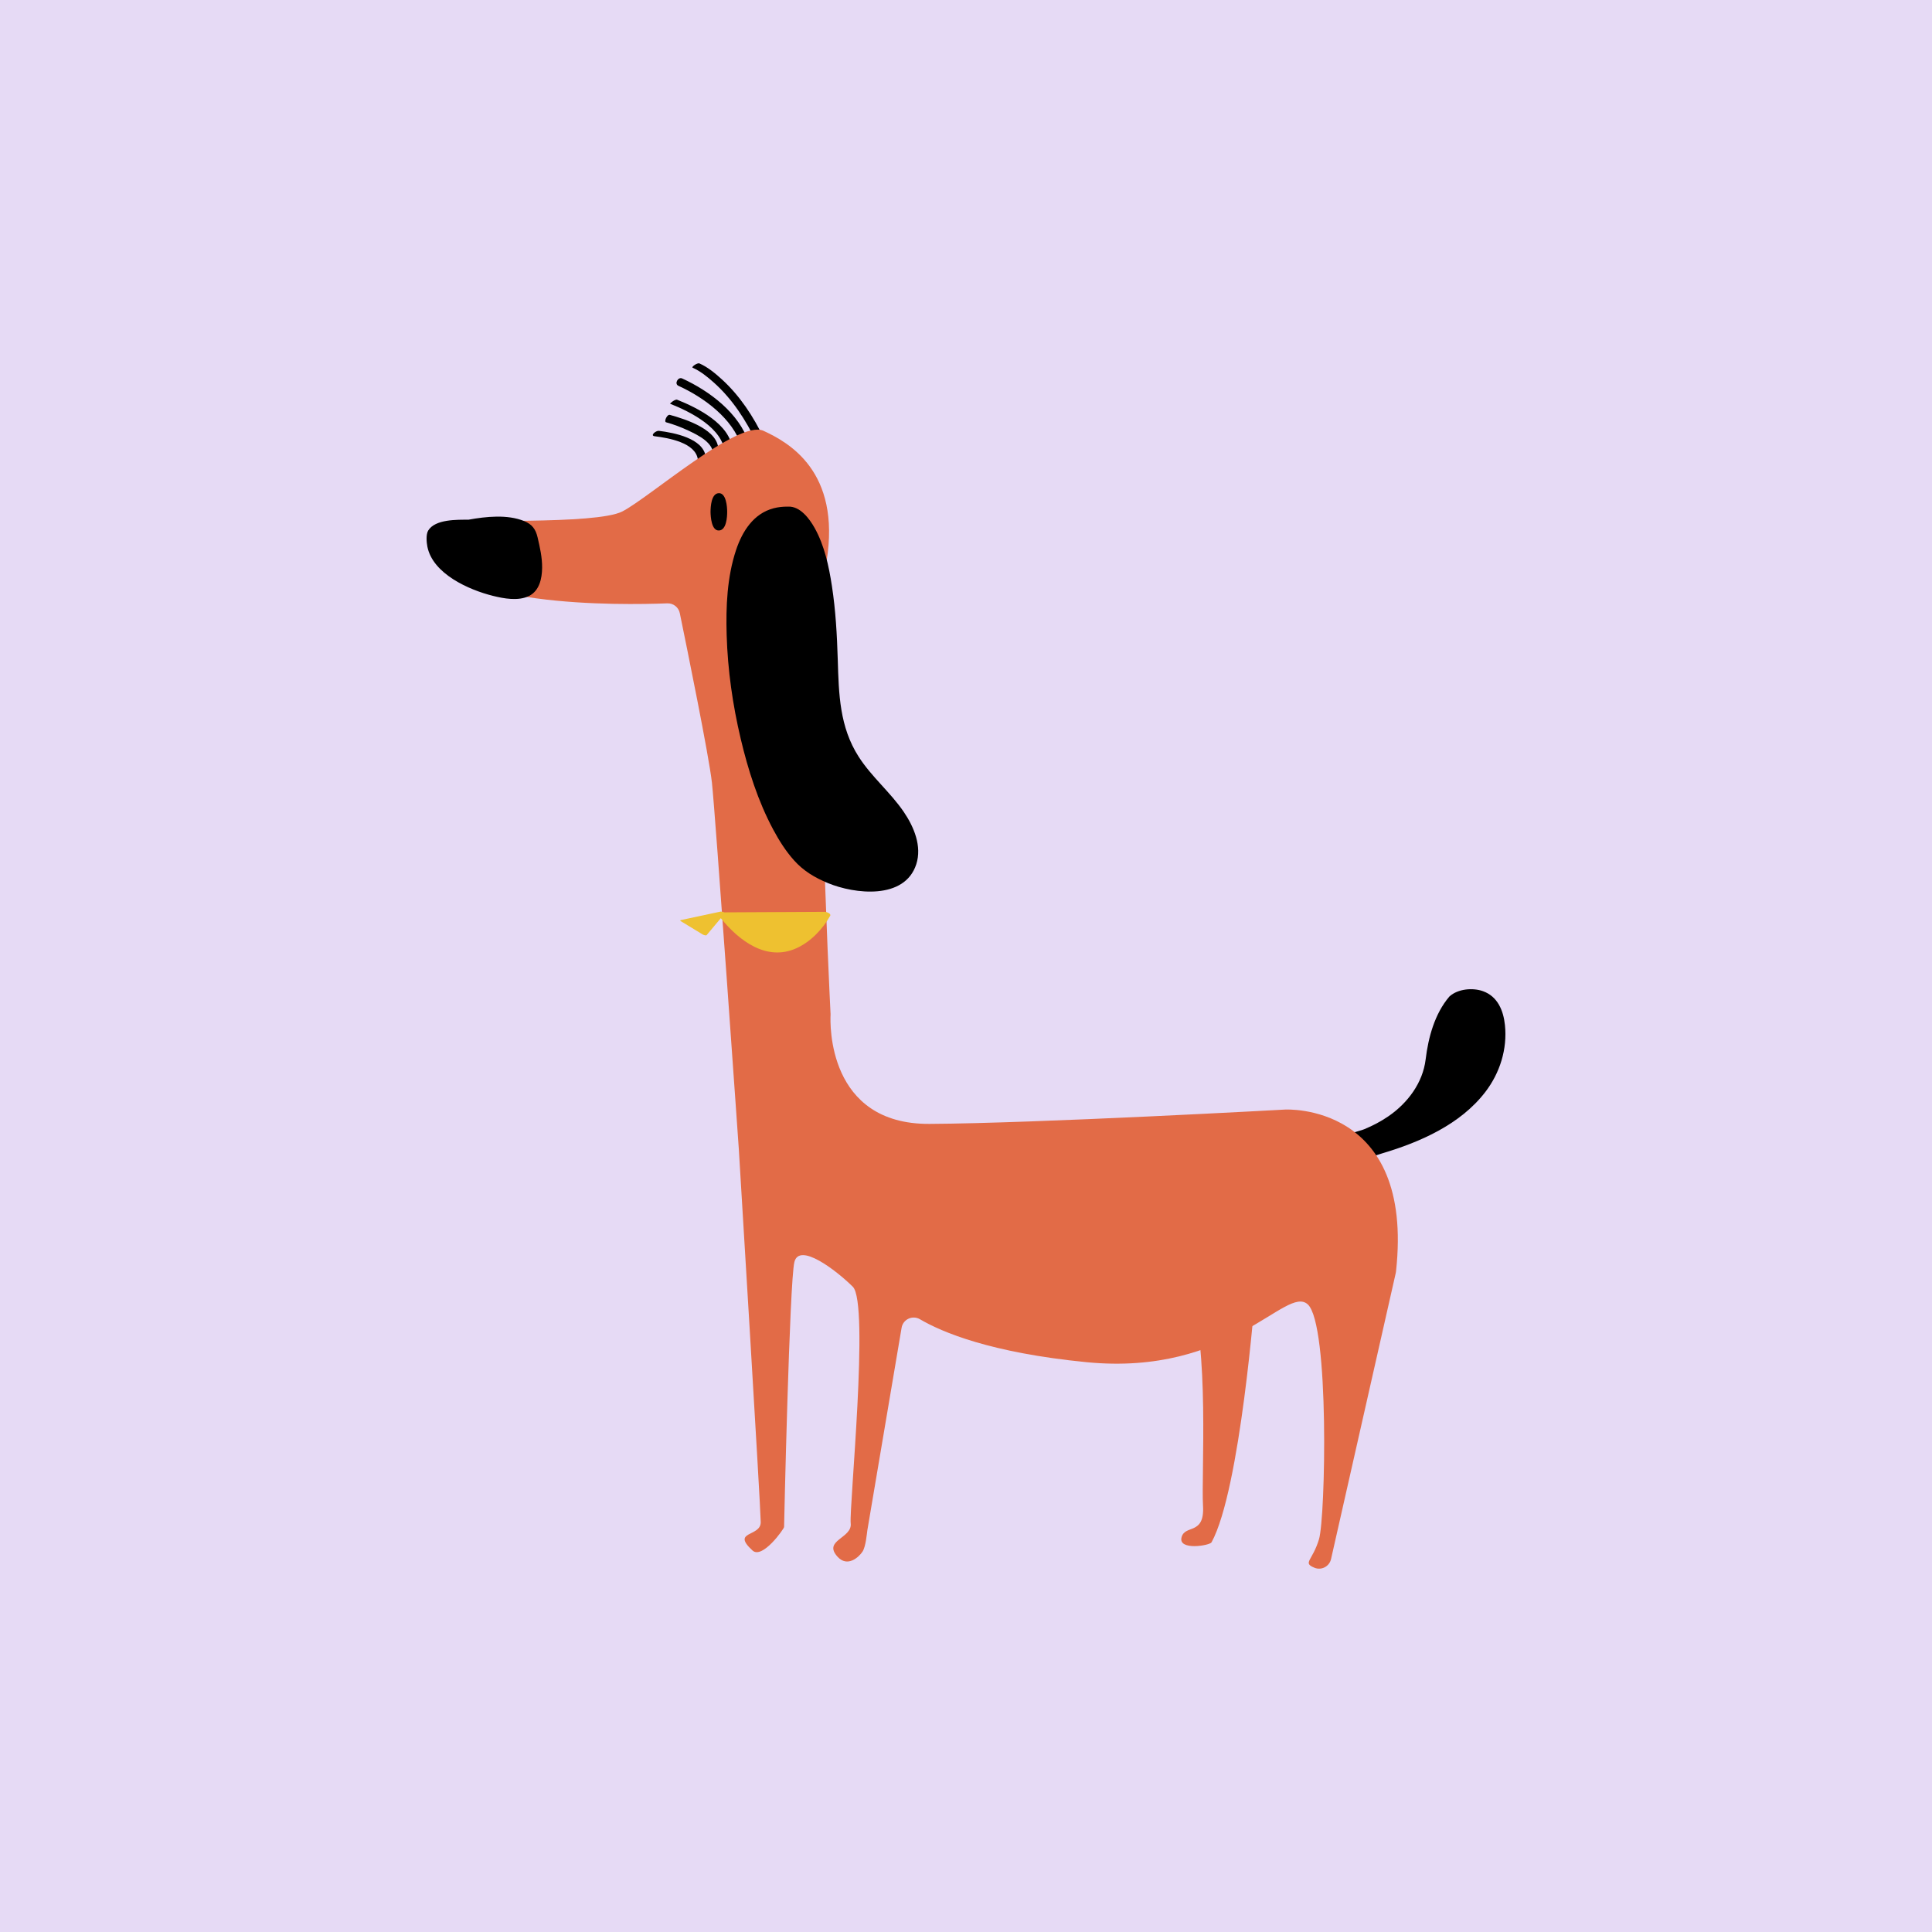 <?xml version="1.0" encoding="utf-8"?>
<!-- Generator: Adobe Illustrator 27.5.0, SVG Export Plug-In . SVG Version: 6.00 Build 0)  -->
<svg version="1.1" xmlns="http://www.w3.org/2000/svg" xmlns:xlink="http://www.w3.org/1999/xlink" x="0px" y="0px"
	 viewBox="0 0 1122 1122" style="enable-background:new 0 0 1122 1122;" xml:space="preserve">
<g id="BG">
	<rect style="fill:#E6DAF5" width="1122" height="1122"/>
</g>
<g id="Object">
	<g>
		<path style="fill:#E26B47;" d="M728.973,751.386c0,0-8.605,113.74-25.38,144.307c-1.041,1.897-19.327,4.938-17.432-2.813
			c1.895-7.751,13.541-1.038,12.484-18.449s3.872-93.396-7.894-123.332L728.973,751.386z"/>
		<path d="M780.474,660.695c2.646-2.847,8.404-3.497,11.933-4.959c4.901-2.03,9.63-4.513,13.999-7.528
			c11.109-7.667,19.867-19.3,21.531-32.96c1.562-12.829,5.225-26.439,13.732-36.458c0.046-0.054,0.104-0.091,0.159-0.132
			c0.026-0.029,0.04-0.06,0.071-0.087c4.873-4.32,13.386-5.079,19.333-2.946c8.528,3.06,11.868,11.233,12.753,19.665
			c1.464,13.943-2.916,27.836-11.413,38.902c-14.457,18.826-37.759,29.049-59.898,35.627c-5.979,1.776-14.141,5.797-19.988,1.941
			C778.997,669.325,777.16,664.261,780.474,660.695z"/>
		<g>
			<g>
				<path d="M406.233,211.08c4.79,2.113,9.125,5.715,12.951,9.202c10.54,9.609,18.416,21.676,24.537,34.477
					c0.537,1.123-3.81,3.246-4.348,2.121c-6.166-12.895-14.131-25.197-24.875-34.764c-3.638-3.24-7.749-6.587-12.254-8.575
					C401.33,213.139,404.944,210.512,406.233,211.08L406.233,211.08z"/>
			</g>
			<g>
				<path d="M396.144,219.778c16.003,7.319,33.149,20.188,38.763,37.458c0.795,2.447-3.341,4.687-4.25,1.892
					c-5.245-16.135-21.751-28.253-36.679-35.079C391.439,222.888,393.788,218.701,396.144,219.778L396.144,219.778z"/>
			</g>
			<g>
				<path d="M393.245,232.14c11.886,4.723,31.187,14.377,32.036,28.965c0.073,1.26-4.318,2.429-4.334,2.151
					c-0.848-14.565-19.876-24.053-31.746-28.769C388.835,234.34,392.089,231.681,393.245,232.14L393.245,232.14z"/>
			</g>
			<g>
				<path d="M389.053,240.94c9.226,2.563,29.185,8.817,28.065,21.198c-0.128,1.413-3.249,4.88-3.015,2.286
					c0.648-7.168-8.734-11.734-14.096-14.258c-4.235-1.994-8.679-3.682-13.193-4.936
					C385.468,244.855,387.387,240.477,389.053,240.94L389.053,240.94z"/>
			</g>
			<g>
				<path d="M382.71,250.216c8.7,1.076,25.644,4.295,27.135,15.001c0.288,2.069-4.307,3.482-4.571,1.586
					c-1.362-9.779-17.11-12.474-25.102-13.463C377.375,252.993,380.862,249.987,382.71,250.216L382.71,250.216z"/>
			</g>
		</g>
		<path style="fill:#E26B47;" d="M746.322,644.374c0,0,75.239-4.248,64.398,94.075c-0.031,0.277-0.078,0.556-0.139,0.828
			l-37.582,166.144c-0.969,4.286-5.555,6.719-9.619,5.047c-0.067-0.027-0.134-0.056-0.202-0.084
			c-6.788-2.868-0.988-3.865,2.818-16.464c3.805-12.599,6.128-124.855-6.51-136.402c-12.639-11.546-44.295,41.837-128.521,33.563
			c-55.739-5.475-83.966-17.449-96.684-24.922c-4.367-2.566-9.94,0.047-10.702,5.054l-19.837,117.289
			c-0.303,1.988-0.918,9.681-2.838,12.594c-2.136,3.24-8.74,9.311-14.499,2.978c-8.758-9.631,8.653-10.689,7.641-19.392
			c-1.013-8.703,10.951-127.783,1.225-137.409c-9.726-9.626-31.098-25.965-33.941-14.339c-2.843,11.626-5.983,152.916-5.978,153.883
			c0.005,0.968-12.599,18.862-18.314,13.641c-12.639-11.546,4.798-7.766,4.753-16.474c-0.045-8.708-12.731-216.682-12.731-216.682
			s-13.583-194.423-15.614-212.797c-1.706-15.436-14.583-78.615-18.659-98.429c-0.703-3.417-3.769-5.822-7.256-5.685
			c-26.341,1.035-130.413,2.748-137.362-34.381c0,0-3.925-10.624,6.708-12.614s89.029,1.475,104.471-6.345
			c15.442-7.821,67.457-53.568,82.006-46.87c14.549,6.698,45.116,23.474,36.677,75.769c-8.227,50.987,1.801,252.733,2.307,262.792
			c0.012,0.24,0.013,0.474,0.001,0.713c-0.242,4.889-1.91,63.55,57.437,63.243C601.703,652.378,746.322,644.374,746.322,644.374z"/>
		<path d="M427.492,319.341c3.612-10.81,10.132-21.105,21.762-24.161c2.619-0.688,5.273-0.963,7.975-0.96
			c0.115,0,0.203,0.008,0.284,0.017c0.063-0.009,0.127-0.019,0.181-0.021c6.991-0.312,12.396,7.037,15.384,12.36
			c5.749,10.239,8.286,22.252,10.052,33.739c2.178,14.17,2.967,28.534,3.397,42.85c0.599,19.947,1.029,38.959,12.139,56.302
			c7.531,11.756,18.444,20.638,26.244,32.116c5.846,8.602,10.597,19.871,7.209,30.325c-6.751,20.829-35.864,17.338-51.315,10.938
			c-7.649-3.168-14.164-7.039-19.682-13.213c-4.826-5.4-8.738-11.597-12.141-17.969c-8.775-16.435-14.524-34.505-18.806-52.58
			c-4.676-19.734-7.572-39.992-8.169-60.274C421.522,352.352,422.23,335.087,427.492,319.341z"/>
		<path d="M417.389,286.409c4.368-0.212,4.905,7.963,4.915,10.744c0.011,3.009-0.402,10.716-4.751,10.926
			c-4.396,0.213-4.856-7.995-4.916-10.744C412.672,294.328,413.014,286.621,417.389,286.409z"/>
		<path d="M248.665,308.132c4.061-6.729,17.004-6.28,23.457-6.331c10.12-1.832,22.461-3.151,32.185,0.767
			c4.706,1.896,6.796,4.74,7.902,9.519c1.356,5.86,2.688,11.601,2.625,17.672c-0.064,6.233-1.574,13.396-7.7,16.391
			c-6.194,3.028-14.524,1.467-20.881-0.116c-13.879-3.457-34.929-12.731-38.061-28.598
			C247.728,315.082,247.283,310.421,248.665,308.132z"/>
		<path style="fill:#EEC130;" d="M395.293,534.356c7.732-1.653,15.465-3.305,23.197-4.958c0.256-0.055,1.476,0.131,2.128,0.447
			c19.481-0.101,38.962-0.201,58.443-0.302c0.787-0.004,3.812,0.968,3.052,2.322c-4.371,7.792-11.363,15.079-19.542,18.791
			c-17.349,7.873-33.37-4.326-43.963-17.419c-2.742,3.275-5.484,6.549-8.226,9.824c-0.297,0.355-1.578,0.037-2.259-0.368
			c-0.054-0.021-0.101-0.043-0.137-0.064c-4.206-2.559-8.413-5.117-12.619-7.676C395.122,534.802,394.848,534.451,395.293,534.356z"
			/>
	</g>
</g>
</svg>
